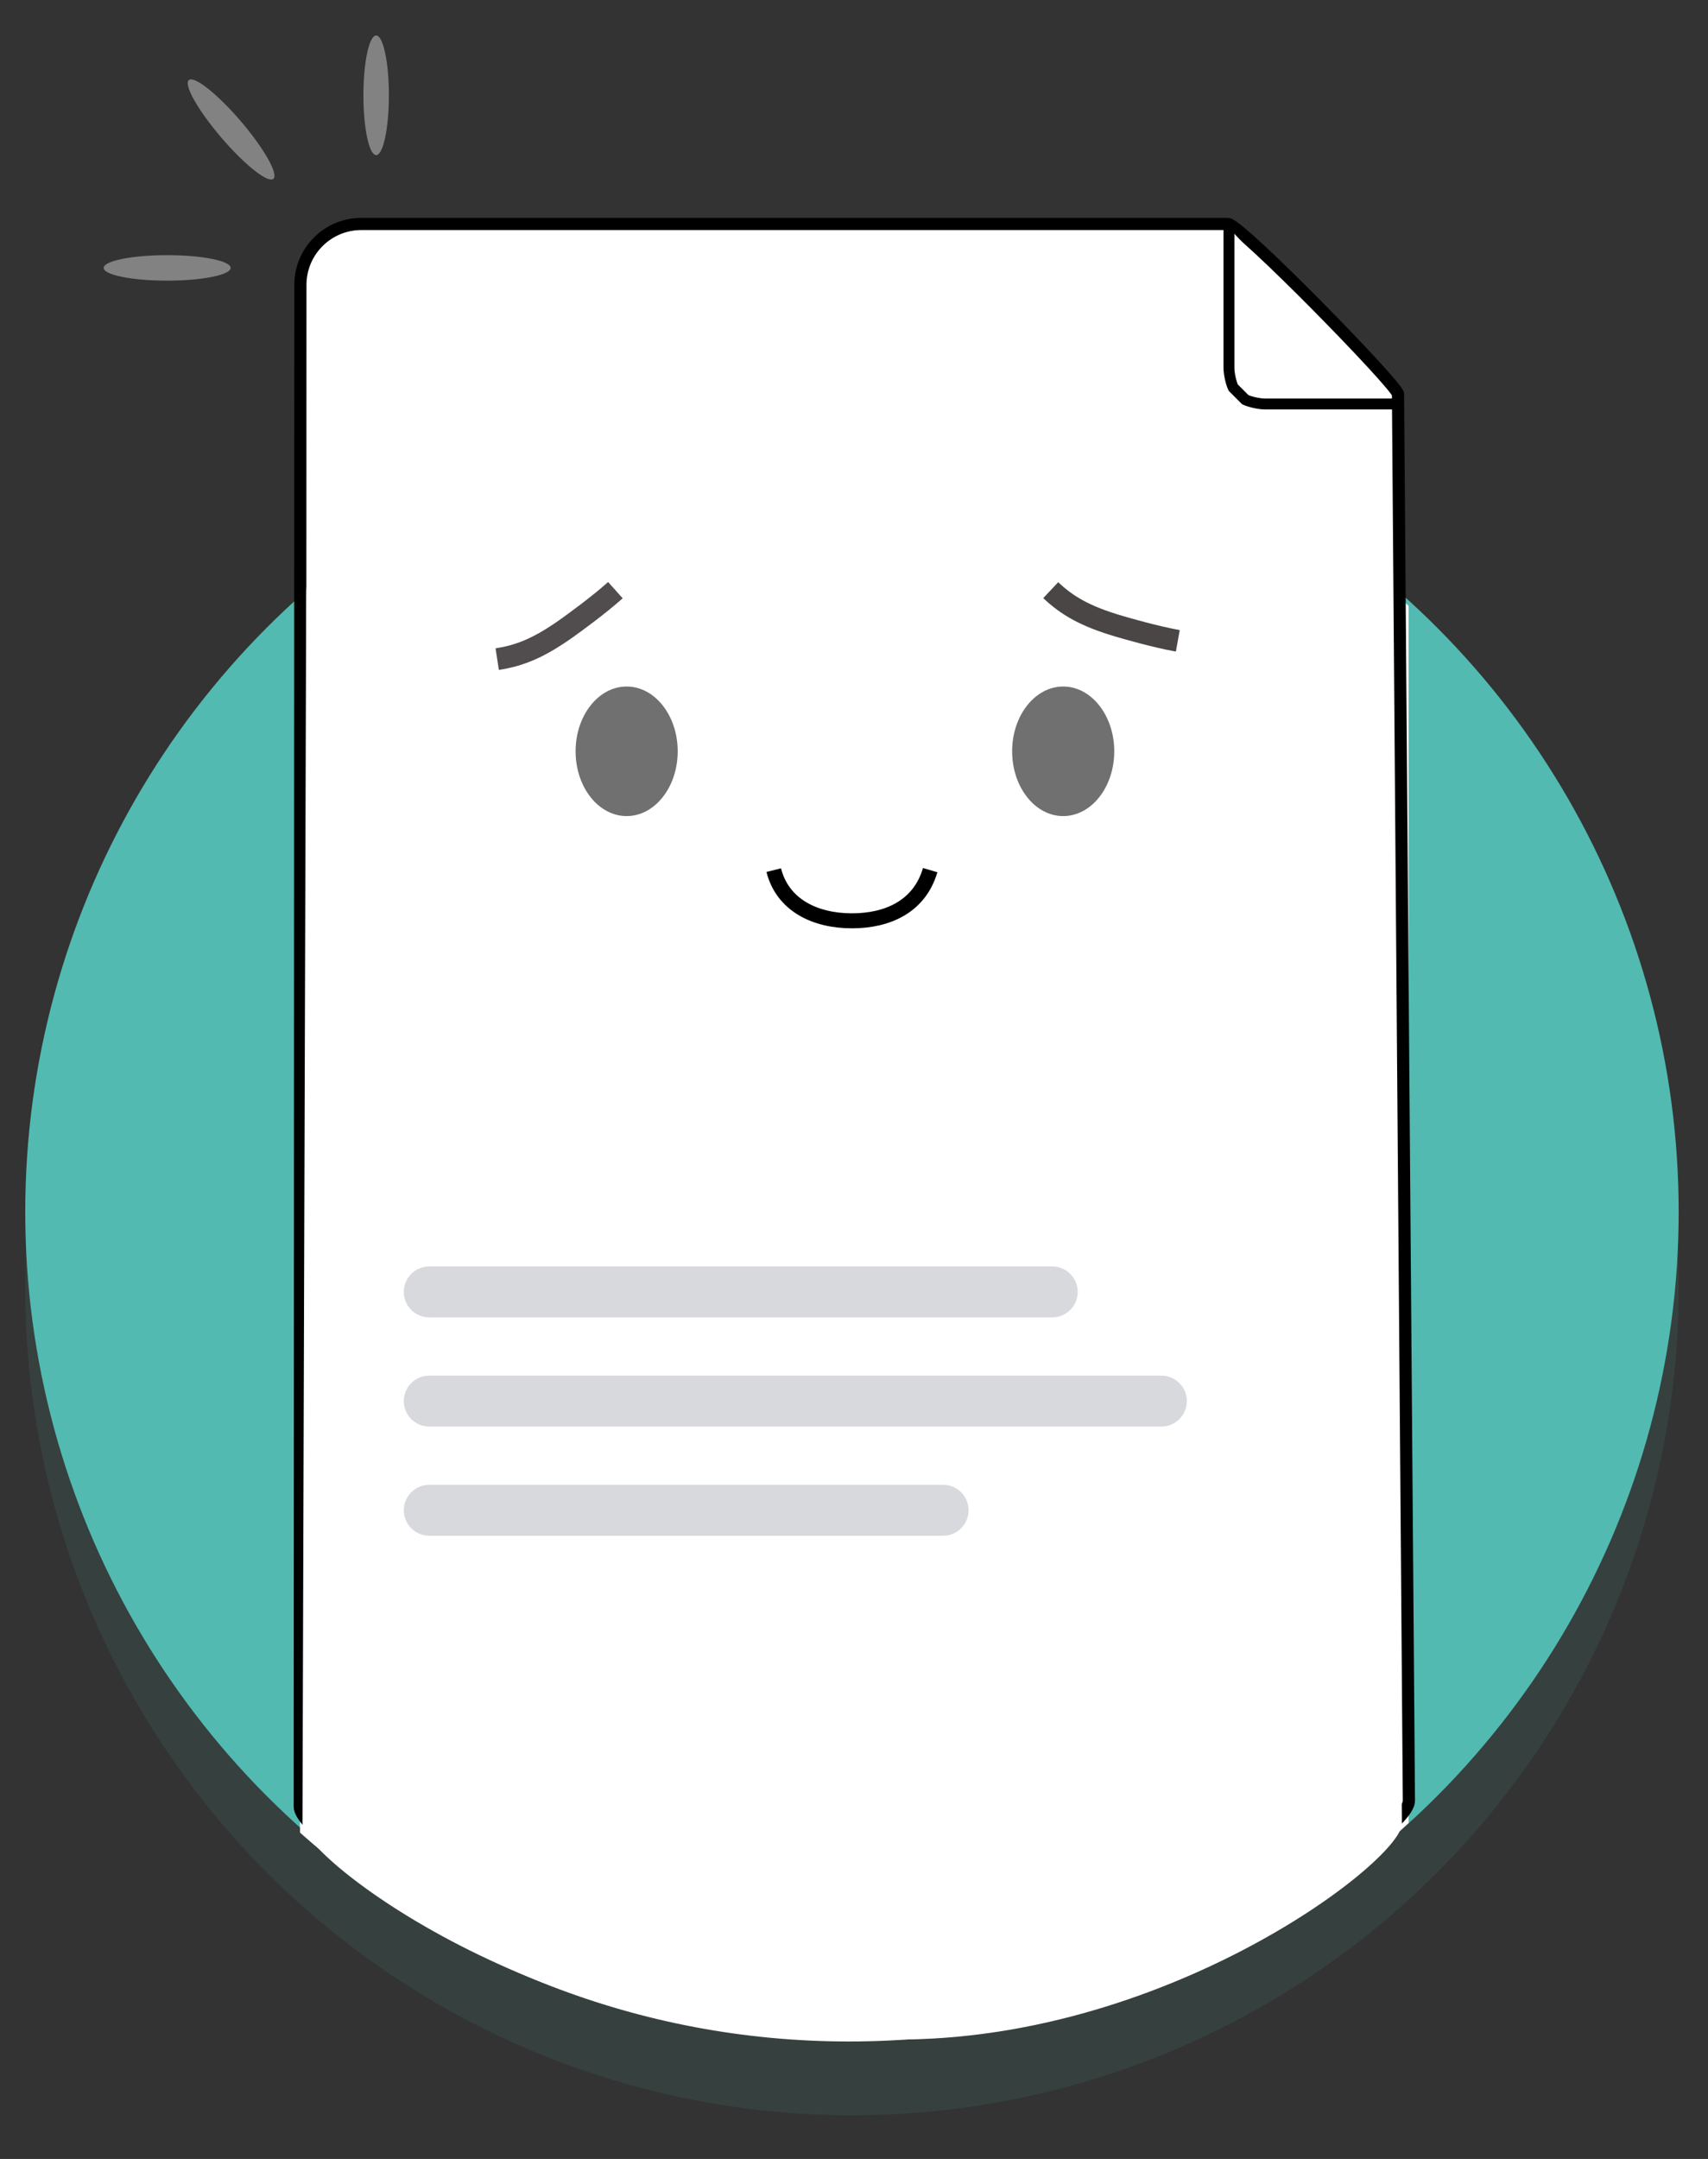 <?xml version="1.0" encoding="utf-8"?>
<!-- Generator: Adobe Illustrator 16.0.0, SVG Export Plug-In . SVG Version: 6.00 Build 0)  -->
<!DOCTYPE svg PUBLIC "-//W3C//DTD SVG 1.1//EN" "http://www.w3.org/Graphics/SVG/1.1/DTD/svg11.dtd">
<svg version="1.1" xmlns="http://www.w3.org/2000/svg" xmlns:xlink="http://www.w3.org/1999/xlink" x="0px" y="0px" width="156.5px"
	 height="197.75px" viewBox="0 0 156.5 197.75" enable-background="new 0 0 156.5 197.75" xml:space="preserve">
<rect x="0" y="0" width="156.5" height="197.75" fill="#333333" stroke="none"/>
<g id="Layer_1">
</g>
<g id="Layer_2">
	<g opacity="0.1">
		<circle fill="#52BAB1" cx="78.063" cy="118" r="75.75"/>
	</g>
	<g>
		<circle fill="#52BAB1" cx="78.063" cy="111" r="75.75"/>
	</g>
	<path fill="#FFFFFF" d="M27.492,54.616v113.248c13.378,11.892,30.988,19.126,50.295,19.126c19.781,0,37.785-7.589,51.276-20.005
		V55.494c-13.491-12.416-31.495-20.005-51.276-20.005C58.479,35.489,40.87,42.724,27.492,54.616z"/>
	<path fill="#FFFFFF" stroke="#000000" stroke-width="1.116" stroke-linejoin="round" stroke-miterlimit="6" d="M129.094,164.938
		c0,3.469-26.094,19.424-49.51,19.022l-0.775-0.022c-28.308,0.424-51.34-15.356-51.34-18.438l0.055-139.405
		c0-3.082,2.499-5.581,5.581-5.581h79.408c1.082,0,15.551,14.798,15.582,15.581L129.094,164.938z"/>
	<path fill="#FFFFFF" d="M128.453,167.047c0,3.469-22.93,21.063-49.118,19.688l-2.21,0.012c-27.375,0.375-49.41-16.604-49.41-19.685
		l0.34-112.405c0-3.082,1.499-5.581,4.581-5.581h90.408c3.084,0,4.582,2.499,4.582,5.581L128.453,167.047z"/>
	<g>
		<path fill="#FFFFFF" d="M127.726,37.003h-11.804c-0.521,0-1.337-0.174-1.812-0.387l-1.117-1.117
			c-0.213-0.476-0.387-1.291-0.387-1.812V20.883"/>
		<path fill="none" stroke="#000000" stroke-miterlimit="10" d="M127.726,37.003h-11.804c-0.521,0-1.337-0.174-1.812-0.387
			l-1.117-1.117c-0.213-0.476-0.387-1.291-0.387-1.812V20.883"/>
	</g>
	<path fill-rule="evenodd" clip-rule="evenodd" fill="#D8D9DD" d="M98.748,118.333c0,1.289-1.045,2.333-2.334,2.333H39.333
		c-1.289,0-2.333-1.044-2.333-2.333l0,0c0-1.289,1.044-2.333,2.333-2.333h57.081C97.703,116,98.748,117.044,98.748,118.333
		L98.748,118.333z"/>
	<path fill-rule="evenodd" clip-rule="evenodd" fill="#D8D9DD" d="M108.748,128.333c0,1.289-1.045,2.333-2.334,2.333h-67.08
		c-1.289,0-2.334-1.044-2.334-2.333l0,0c0-1.289,1.045-2.333,2.334-2.333h67.08C107.703,126,108.748,127.044,108.748,128.333
		L108.748,128.333z"/>
	<path fill-rule="evenodd" clip-rule="evenodd" fill="#D8D9DD" d="M88.748,138.333c0,1.289-1.045,2.333-2.334,2.333h-47.08
		c-1.289,0-2.334-1.044-2.334-2.333l0,0c0-1.289,1.045-2.333,2.334-2.333h47.08C87.703,136,88.748,137.044,88.748,138.333
		L88.748,138.333z"/>
	<ellipse fill-rule="evenodd" clip-rule="evenodd" fill="#707071" cx="57.418" cy="68.816" rx="4.678" ry="5.934"/>
	<ellipse fill-rule="evenodd" clip-rule="evenodd" fill="#707071" cx="97.418" cy="68.816" rx="4.678" ry="5.934"/>
	<g>
		<path fill="#FFFFFF" d="M85.231,79.7c-0.981,3.342-3.905,4.642-7.168,4.642c-3.37,0-6.354-1.425-7.168-4.642"/>
		<path fill="none" stroke="#000000" stroke-width="1.374" stroke-miterlimit="10" d="M85.231,79.7
			c-0.981,3.342-3.905,4.642-7.168,4.642c-3.37,0-6.354-1.425-7.168-4.642"/>
	</g>
	<g>
		<path fill="#FFFFFF" d="M107.92,58.697c-2.09-0.375-4.753-1.149-5.368-1.33c-3.121-0.917-4.754-1.878-6.277-3.311"/>
		<path fill="none" stroke="#4A4646" stroke-width="2" stroke-miterlimit="10" d="M107.92,58.697
			c-2.09-0.375-4.753-1.149-5.368-1.33c-3.121-0.917-4.754-1.878-6.277-3.311"/>
	</g>
	<g>
		<path fill="#FFFFFF" d="M56.388,54.056c-1.583,1.416-3.833,3.036-4.354,3.41c-2.645,1.894-4.408,2.588-6.476,2.905"/>
		<path fill="none" stroke="#514C4E" stroke-width="2" stroke-miterlimit="10" d="M56.388,54.056
			c-1.583,1.416-3.833,3.036-4.354,3.41c-2.645,1.894-4.408,2.588-6.476,2.905"/>
	</g>
	<g>
		<ellipse fill="#828282" cx="15.316" cy="24.539" rx="5.816" ry="1.167"/>
	</g>
	<g>
		<ellipse fill="#828282" cx="34.466" cy="8.728" rx="1.167" ry="5.478"/>
	</g>
	<g>
		
			<ellipse transform="matrix(0.65 0.759 -0.759 0.65 16.421 -11.935)" fill="#828282" cx="21.178" cy="11.874" rx="5.959" ry="1.167"/>
	</g>
</g>
</svg>

